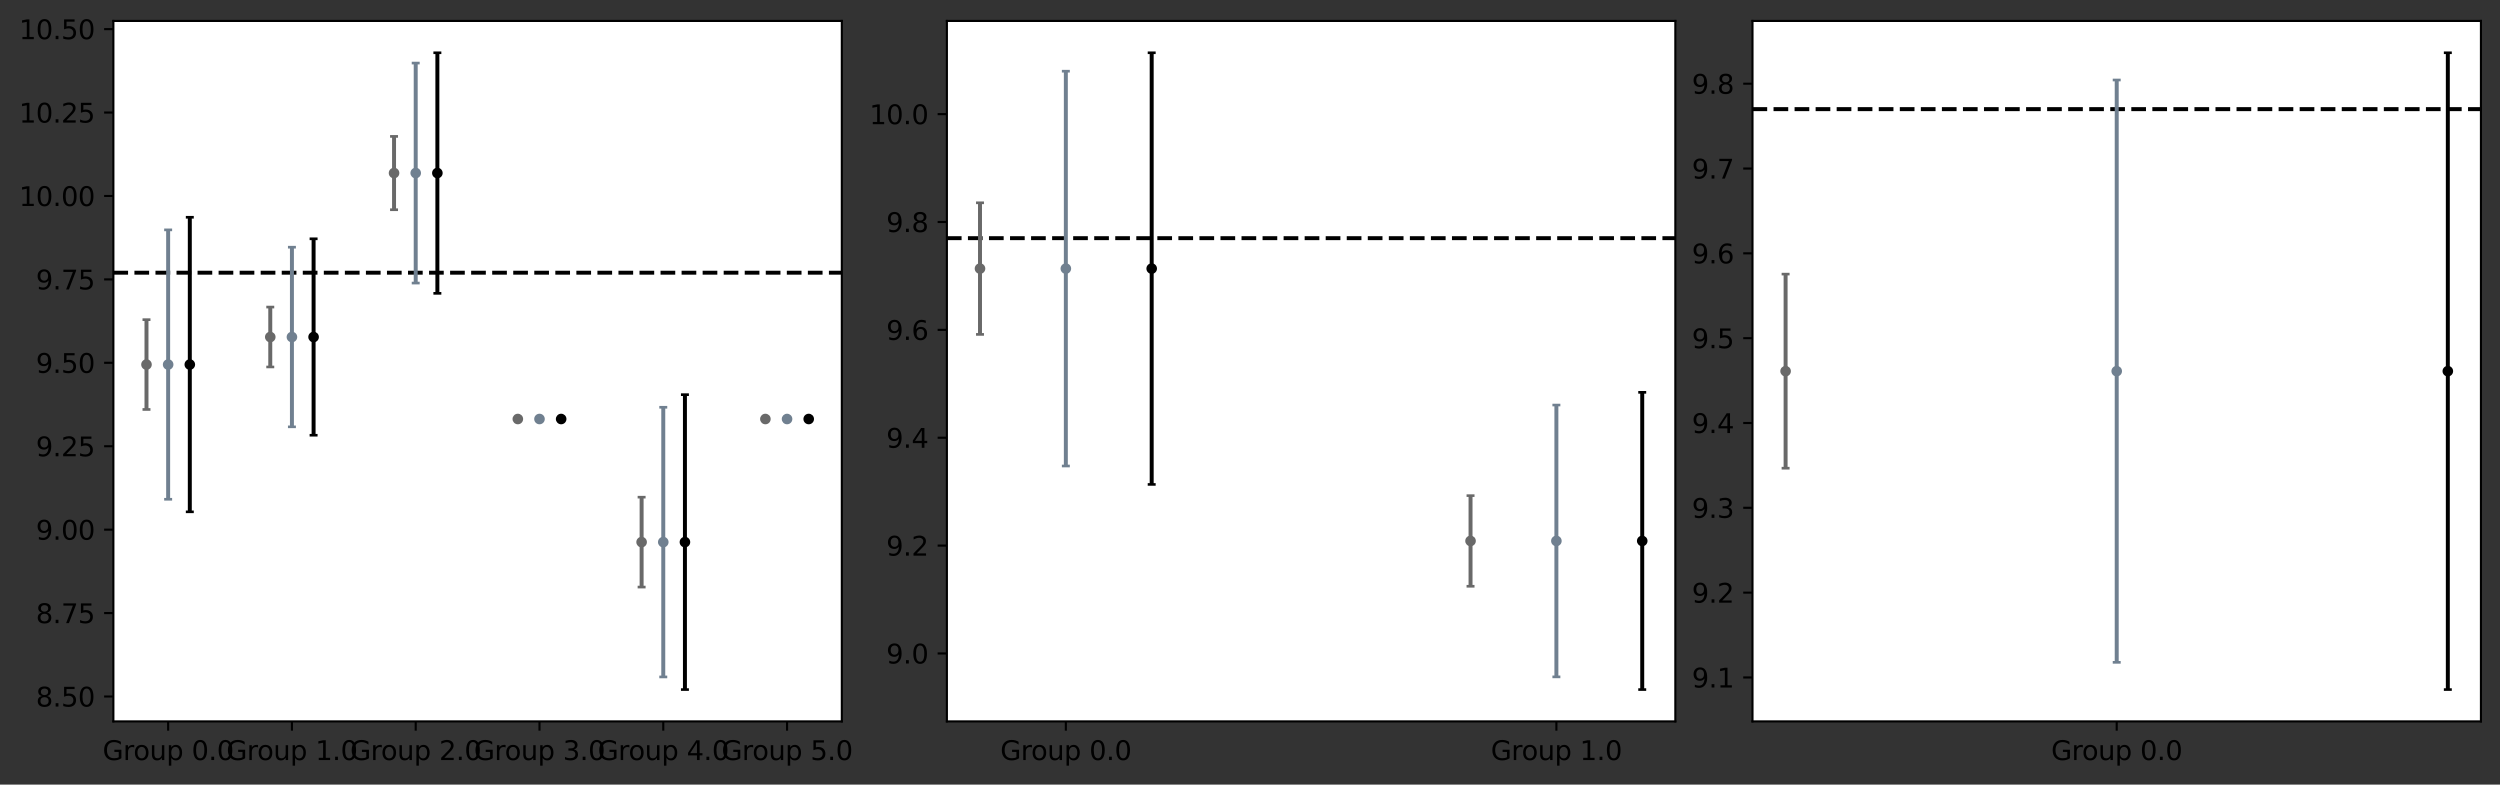 <?xml version="1.0" encoding="utf-8" standalone="no"?>
<!DOCTYPE svg PUBLIC "-//W3C//DTD SVG 1.1//EN"
  "http://www.w3.org/Graphics/SVG/1.1/DTD/svg11.dtd">
<svg xmlns:xlink="http://www.w3.org/1999/xlink" width="944.4pt" height="296.393pt" viewBox="0 0 944.4 296.393" xmlns="http://www.w3.org/2000/svg" version="1.1">
 <rect x="0" y="0" width="944.4" height="296.393" fill="#333333" stroke="none"/>
 <defs>
  <style type="text/css">*{stroke-linejoin: round; stroke-linecap: butt}</style>
 </defs>
 <g id="figure_1">
  <g id="patch_1">
   <path d="M 0 296.393 
L 944.4 296.393 
L 944.4 0 
L 0 0 
L 0 296.393 
z
" style="fill: none"/>
  </g>
  <g id="axes_1">
   <g id="patch_2">
    <path d="M 42.828 272.515 
L 318.008 272.515 
L 318.008 7.906 
L 42.828 7.906 
z
" style="fill: #ffffff"/>
   </g>
   <g id="matplotlib.axis_1">
    <g id="xtick_1">
     <g id="line2d_1">
      <defs>
       <path id="m8b0fdf53c0" d="M 0 0 
L 0 3.5 
" style="stroke: #000000; stroke-width: 0.8"/>
      </defs>
      <g>
       <use xlink:href="#m8b0fdf53c0" x="63.519" y="272.515" style="stroke: #000000; stroke-width: 0.8"/>
      </g>
     </g>
     <g id="text_1">
      <!-- Group 0.0 -->
      <g transform="translate(38.759 287.113)scale(0.1 -0.1)">
       <defs>
        <path id="DejaVuSans-47" d="M 3809 666 
L 3809 1919 
L 2778 1919 
L 2778 2438 
L 4434 2438 
L 4434 434 
Q 4069 175 3628 42 
Q 3188 -91 2688 -91 
Q 1594 -91 976 548 
Q 359 1188 359 2328 
Q 359 3472 976 4111 
Q 1594 4750 2688 4750 
Q 3144 4750 3555 4637 
Q 3966 4525 4313 4306 
L 4313 3634 
Q 3963 3931 3569 4081 
Q 3175 4231 2741 4231 
Q 1884 4231 1454 3753 
Q 1025 3275 1025 2328 
Q 1025 1384 1454 906 
Q 1884 428 2741 428 
Q 3075 428 3337 486 
Q 3600 544 3809 666 
z
" transform="scale(0.016)"/>
        <path id="DejaVuSans-72" d="M 2631 2963 
Q 2534 3019 2420 3045 
Q 2306 3072 2169 3072 
Q 1681 3072 1420 2755 
Q 1159 2438 1159 1844 
L 1159 0 
L 581 0 
L 581 3500 
L 1159 3500 
L 1159 2956 
Q 1341 3275 1631 3429 
Q 1922 3584 2338 3584 
Q 2397 3584 2469 3576 
Q 2541 3569 2628 3553 
L 2631 2963 
z
" transform="scale(0.016)"/>
        <path id="DejaVuSans-6f" d="M 1959 3097 
Q 1497 3097 1228 2736 
Q 959 2375 959 1747 
Q 959 1119 1226 758 
Q 1494 397 1959 397 
Q 2419 397 2687 759 
Q 2956 1122 2956 1747 
Q 2956 2369 2687 2733 
Q 2419 3097 1959 3097 
z
M 1959 3584 
Q 2709 3584 3137 3096 
Q 3566 2609 3566 1747 
Q 3566 888 3137 398 
Q 2709 -91 1959 -91 
Q 1206 -91 779 398 
Q 353 888 353 1747 
Q 353 2609 779 3096 
Q 1206 3584 1959 3584 
z
" transform="scale(0.016)"/>
        <path id="DejaVuSans-75" d="M 544 1381 
L 544 3500 
L 1119 3500 
L 1119 1403 
Q 1119 906 1312 657 
Q 1506 409 1894 409 
Q 2359 409 2629 706 
Q 2900 1003 2900 1516 
L 2900 3500 
L 3475 3500 
L 3475 0 
L 2900 0 
L 2900 538 
Q 2691 219 2414 64 
Q 2138 -91 1772 -91 
Q 1169 -91 856 284 
Q 544 659 544 1381 
z
M 1991 3584 
L 1991 3584 
z
" transform="scale(0.016)"/>
        <path id="DejaVuSans-70" d="M 1159 525 
L 1159 -1331 
L 581 -1331 
L 581 3500 
L 1159 3500 
L 1159 2969 
Q 1341 3281 1617 3432 
Q 1894 3584 2278 3584 
Q 2916 3584 3314 3078 
Q 3713 2572 3713 1747 
Q 3713 922 3314 415 
Q 2916 -91 2278 -91 
Q 1894 -91 1617 61 
Q 1341 213 1159 525 
z
M 3116 1747 
Q 3116 2381 2855 2742 
Q 2594 3103 2138 3103 
Q 1681 3103 1420 2742 
Q 1159 2381 1159 1747 
Q 1159 1113 1420 752 
Q 1681 391 2138 391 
Q 2594 391 2855 752 
Q 3116 1113 3116 1747 
z
" transform="scale(0.016)"/>
        <path id="DejaVuSans-20" transform="scale(0.016)"/>
        <path id="DejaVuSans-30" d="M 2034 4250 
Q 1547 4250 1301 3770 
Q 1056 3291 1056 2328 
Q 1056 1369 1301 889 
Q 1547 409 2034 409 
Q 2525 409 2770 889 
Q 3016 1369 3016 2328 
Q 3016 3291 2770 3770 
Q 2525 4250 2034 4250 
z
M 2034 4750 
Q 2819 4750 3233 4129 
Q 3647 3509 3647 2328 
Q 3647 1150 3233 529 
Q 2819 -91 2034 -91 
Q 1250 -91 836 529 
Q 422 1150 422 2328 
Q 422 3509 836 4129 
Q 1250 4750 2034 4750 
z
" transform="scale(0.016)"/>
        <path id="DejaVuSans-2e" d="M 684 794 
L 1344 794 
L 1344 0 
L 684 0 
L 684 794 
z
" transform="scale(0.016)"/>
       </defs>
       <use xlink:href="#DejaVuSans-47"/>
       <use xlink:href="#DejaVuSans-72" x="77.49"/>
       <use xlink:href="#DejaVuSans-6f" x="116.354"/>
       <use xlink:href="#DejaVuSans-75" x="177.535"/>
       <use xlink:href="#DejaVuSans-70" x="240.914"/>
       <use xlink:href="#DejaVuSans-20" x="304.391"/>
       <use xlink:href="#DejaVuSans-30" x="336.178"/>
       <use xlink:href="#DejaVuSans-2e" x="399.801"/>
       <use xlink:href="#DejaVuSans-30" x="431.588"/>
      </g>
     </g>
    </g>
    <g id="xtick_2">
     <g id="line2d_2">
      <g>
       <use xlink:href="#m8b0fdf53c0" x="110.279" y="272.515" style="stroke: #000000; stroke-width: 0.8"/>
      </g>
     </g>
     <g id="text_2">
      <!-- Group 1.0 -->
      <g transform="translate(85.519 287.113)scale(0.1 -0.1)">
       <defs>
        <path id="DejaVuSans-31" d="M 794 531 
L 1825 531 
L 1825 4091 
L 703 3866 
L 703 4441 
L 1819 4666 
L 2450 4666 
L 2450 531 
L 3481 531 
L 3481 0 
L 794 0 
L 794 531 
z
" transform="scale(0.016)"/>
       </defs>
       <use xlink:href="#DejaVuSans-47"/>
       <use xlink:href="#DejaVuSans-72" x="77.49"/>
       <use xlink:href="#DejaVuSans-6f" x="116.354"/>
       <use xlink:href="#DejaVuSans-75" x="177.535"/>
       <use xlink:href="#DejaVuSans-70" x="240.914"/>
       <use xlink:href="#DejaVuSans-20" x="304.391"/>
       <use xlink:href="#DejaVuSans-31" x="336.178"/>
       <use xlink:href="#DejaVuSans-2e" x="399.801"/>
       <use xlink:href="#DejaVuSans-30" x="431.588"/>
      </g>
     </g>
    </g>
    <g id="xtick_3">
     <g id="line2d_3">
      <g>
       <use xlink:href="#m8b0fdf53c0" x="157.038" y="272.515" style="stroke: #000000; stroke-width: 0.8"/>
      </g>
     </g>
     <g id="text_3">
      <!-- Group 2.0 -->
      <g transform="translate(132.278 287.113)scale(0.1 -0.1)">
       <defs>
        <path id="DejaVuSans-32" d="M 1228 531 
L 3431 531 
L 3431 0 
L 469 0 
L 469 531 
Q 828 903 1448 1529 
Q 2069 2156 2228 2338 
Q 2531 2678 2651 2914 
Q 2772 3150 2772 3378 
Q 2772 3750 2511 3984 
Q 2250 4219 1831 4219 
Q 1534 4219 1204 4116 
Q 875 4013 500 3803 
L 500 4441 
Q 881 4594 1212 4672 
Q 1544 4750 1819 4750 
Q 2544 4750 2975 4387 
Q 3406 4025 3406 3419 
Q 3406 3131 3298 2873 
Q 3191 2616 2906 2266 
Q 2828 2175 2409 1742 
Q 1991 1309 1228 531 
z
" transform="scale(0.016)"/>
       </defs>
       <use xlink:href="#DejaVuSans-47"/>
       <use xlink:href="#DejaVuSans-72" x="77.49"/>
       <use xlink:href="#DejaVuSans-6f" x="116.354"/>
       <use xlink:href="#DejaVuSans-75" x="177.535"/>
       <use xlink:href="#DejaVuSans-70" x="240.914"/>
       <use xlink:href="#DejaVuSans-20" x="304.391"/>
       <use xlink:href="#DejaVuSans-32" x="336.178"/>
       <use xlink:href="#DejaVuSans-2e" x="399.801"/>
       <use xlink:href="#DejaVuSans-30" x="431.588"/>
      </g>
     </g>
    </g>
    <g id="xtick_4">
     <g id="line2d_4">
      <g>
       <use xlink:href="#m8b0fdf53c0" x="203.798" y="272.515" style="stroke: #000000; stroke-width: 0.8"/>
      </g>
     </g>
     <g id="text_4">
      <!-- Group 3.0 -->
      <g transform="translate(179.038 287.113)scale(0.1 -0.1)">
       <defs>
        <path id="DejaVuSans-33" d="M 2597 2516 
Q 3050 2419 3304 2112 
Q 3559 1806 3559 1356 
Q 3559 666 3084 287 
Q 2609 -91 1734 -91 
Q 1441 -91 1130 -33 
Q 819 25 488 141 
L 488 750 
Q 750 597 1062 519 
Q 1375 441 1716 441 
Q 2309 441 2620 675 
Q 2931 909 2931 1356 
Q 2931 1769 2642 2001 
Q 2353 2234 1838 2234 
L 1294 2234 
L 1294 2753 
L 1863 2753 
Q 2328 2753 2575 2939 
Q 2822 3125 2822 3475 
Q 2822 3834 2567 4026 
Q 2313 4219 1838 4219 
Q 1578 4219 1281 4162 
Q 984 4106 628 3988 
L 628 4550 
Q 988 4650 1302 4700 
Q 1616 4750 1894 4750 
Q 2613 4750 3031 4423 
Q 3450 4097 3450 3541 
Q 3450 3153 3228 2886 
Q 3006 2619 2597 2516 
z
" transform="scale(0.016)"/>
       </defs>
       <use xlink:href="#DejaVuSans-47"/>
       <use xlink:href="#DejaVuSans-72" x="77.49"/>
       <use xlink:href="#DejaVuSans-6f" x="116.354"/>
       <use xlink:href="#DejaVuSans-75" x="177.535"/>
       <use xlink:href="#DejaVuSans-70" x="240.914"/>
       <use xlink:href="#DejaVuSans-20" x="304.391"/>
       <use xlink:href="#DejaVuSans-33" x="336.178"/>
       <use xlink:href="#DejaVuSans-2e" x="399.801"/>
       <use xlink:href="#DejaVuSans-30" x="431.588"/>
      </g>
     </g>
    </g>
    <g id="xtick_5">
     <g id="line2d_5">
      <g>
       <use xlink:href="#m8b0fdf53c0" x="250.557" y="272.515" style="stroke: #000000; stroke-width: 0.8"/>
      </g>
     </g>
     <g id="text_5">
      <!-- Group 4.0 -->
      <g transform="translate(225.797 287.113)scale(0.1 -0.1)">
       <defs>
        <path id="DejaVuSans-34" d="M 2419 4116 
L 825 1625 
L 2419 1625 
L 2419 4116 
z
M 2253 4666 
L 3047 4666 
L 3047 1625 
L 3713 1625 
L 3713 1100 
L 3047 1100 
L 3047 0 
L 2419 0 
L 2419 1100 
L 313 1100 
L 313 1709 
L 2253 4666 
z
" transform="scale(0.016)"/>
       </defs>
       <use xlink:href="#DejaVuSans-47"/>
       <use xlink:href="#DejaVuSans-72" x="77.49"/>
       <use xlink:href="#DejaVuSans-6f" x="116.354"/>
       <use xlink:href="#DejaVuSans-75" x="177.535"/>
       <use xlink:href="#DejaVuSans-70" x="240.914"/>
       <use xlink:href="#DejaVuSans-20" x="304.391"/>
       <use xlink:href="#DejaVuSans-34" x="336.178"/>
       <use xlink:href="#DejaVuSans-2e" x="399.801"/>
       <use xlink:href="#DejaVuSans-30" x="431.588"/>
      </g>
     </g>
    </g>
    <g id="xtick_6">
     <g id="line2d_6">
      <g>
       <use xlink:href="#m8b0fdf53c0" x="297.317" y="272.515" style="stroke: #000000; stroke-width: 0.8"/>
      </g>
     </g>
     <g id="text_6">
      <!-- Group 5.0 -->
      <g transform="translate(272.557 287.113)scale(0.1 -0.1)">
       <defs>
        <path id="DejaVuSans-35" d="M 691 4666 
L 3169 4666 
L 3169 4134 
L 1269 4134 
L 1269 2991 
Q 1406 3038 1543 3061 
Q 1681 3084 1819 3084 
Q 2600 3084 3056 2656 
Q 3513 2228 3513 1497 
Q 3513 744 3044 326 
Q 2575 -91 1722 -91 
Q 1428 -91 1123 -41 
Q 819 9 494 109 
L 494 744 
Q 775 591 1075 516 
Q 1375 441 1709 441 
Q 2250 441 2565 725 
Q 2881 1009 2881 1497 
Q 2881 1984 2565 2268 
Q 2250 2553 1709 2553 
Q 1456 2553 1204 2497 
Q 953 2441 691 2322 
L 691 4666 
z
" transform="scale(0.016)"/>
       </defs>
       <use xlink:href="#DejaVuSans-47"/>
       <use xlink:href="#DejaVuSans-72" x="77.49"/>
       <use xlink:href="#DejaVuSans-6f" x="116.354"/>
       <use xlink:href="#DejaVuSans-75" x="177.535"/>
       <use xlink:href="#DejaVuSans-70" x="240.914"/>
       <use xlink:href="#DejaVuSans-20" x="304.391"/>
       <use xlink:href="#DejaVuSans-35" x="336.178"/>
       <use xlink:href="#DejaVuSans-2e" x="399.801"/>
       <use xlink:href="#DejaVuSans-30" x="431.588"/>
      </g>
     </g>
    </g>
   </g>
   <g id="matplotlib.axis_2">
    <g id="ytick_1">
     <g id="line2d_7">
      <defs>
       <path id="mab939117fa" d="M 0 0 
L -3.5 0 
" style="stroke: #000000; stroke-width: 0.8"/>
      </defs>
      <g>
       <use xlink:href="#mab939117fa" x="42.828" y="263.111" style="stroke: #000000; stroke-width: 0.8"/>
      </g>
     </g>
     <g id="text_7">
      <!-- 8.50 -->
      <g transform="translate(13.562 266.91)scale(0.1 -0.1)">
       <defs>
        <path id="DejaVuSans-38" d="M 2034 2216 
Q 1584 2216 1326 1975 
Q 1069 1734 1069 1313 
Q 1069 891 1326 650 
Q 1584 409 2034 409 
Q 2484 409 2743 651 
Q 3003 894 3003 1313 
Q 3003 1734 2745 1975 
Q 2488 2216 2034 2216 
z
M 1403 2484 
Q 997 2584 770 2862 
Q 544 3141 544 3541 
Q 544 4100 942 4425 
Q 1341 4750 2034 4750 
Q 2731 4750 3128 4425 
Q 3525 4100 3525 3541 
Q 3525 3141 3298 2862 
Q 3072 2584 2669 2484 
Q 3125 2378 3379 2068 
Q 3634 1759 3634 1313 
Q 3634 634 3220 271 
Q 2806 -91 2034 -91 
Q 1263 -91 848 271 
Q 434 634 434 1313 
Q 434 1759 690 2068 
Q 947 2378 1403 2484 
z
M 1172 3481 
Q 1172 3119 1398 2916 
Q 1625 2713 2034 2713 
Q 2441 2713 2670 2916 
Q 2900 3119 2900 3481 
Q 2900 3844 2670 4047 
Q 2441 4250 2034 4250 
Q 1625 4250 1398 4047 
Q 1172 3844 1172 3481 
z
" transform="scale(0.016)"/>
       </defs>
       <use xlink:href="#DejaVuSans-38"/>
       <use xlink:href="#DejaVuSans-2e" x="63.623"/>
       <use xlink:href="#DejaVuSans-35" x="95.41"/>
       <use xlink:href="#DejaVuSans-30" x="159.033"/>
      </g>
     </g>
    </g>
    <g id="ytick_2">
     <g id="line2d_8">
      <g>
       <use xlink:href="#mab939117fa" x="42.828" y="231.597" style="stroke: #000000; stroke-width: 0.8"/>
      </g>
     </g>
     <g id="text_8">
      <!-- 8.75 -->
      <g transform="translate(13.562 235.396)scale(0.1 -0.1)">
       <defs>
        <path id="DejaVuSans-37" d="M 525 4666 
L 3525 4666 
L 3525 4397 
L 1831 0 
L 1172 0 
L 2766 4134 
L 525 4134 
L 525 4666 
z
" transform="scale(0.016)"/>
       </defs>
       <use xlink:href="#DejaVuSans-38"/>
       <use xlink:href="#DejaVuSans-2e" x="63.623"/>
       <use xlink:href="#DejaVuSans-37" x="95.41"/>
       <use xlink:href="#DejaVuSans-35" x="159.033"/>
      </g>
     </g>
    </g>
    <g id="ytick_3">
     <g id="line2d_9">
      <g>
       <use xlink:href="#mab939117fa" x="42.828" y="200.083" style="stroke: #000000; stroke-width: 0.8"/>
      </g>
     </g>
     <g id="text_9">
      <!-- 9.00 -->
      <g transform="translate(13.562 203.882)scale(0.1 -0.1)">
       <defs>
        <path id="DejaVuSans-39" d="M 703 97 
L 703 672 
Q 941 559 1184 500 
Q 1428 441 1663 441 
Q 2288 441 2617 861 
Q 2947 1281 2994 2138 
Q 2813 1869 2534 1725 
Q 2256 1581 1919 1581 
Q 1219 1581 811 2004 
Q 403 2428 403 3163 
Q 403 3881 828 4315 
Q 1253 4750 1959 4750 
Q 2769 4750 3195 4129 
Q 3622 3509 3622 2328 
Q 3622 1225 3098 567 
Q 2575 -91 1691 -91 
Q 1453 -91 1209 -44 
Q 966 3 703 97 
z
M 1959 2075 
Q 2384 2075 2632 2365 
Q 2881 2656 2881 3163 
Q 2881 3666 2632 3958 
Q 2384 4250 1959 4250 
Q 1534 4250 1286 3958 
Q 1038 3666 1038 3163 
Q 1038 2656 1286 2365 
Q 1534 2075 1959 2075 
z
" transform="scale(0.016)"/>
       </defs>
       <use xlink:href="#DejaVuSans-39"/>
       <use xlink:href="#DejaVuSans-2e" x="63.623"/>
       <use xlink:href="#DejaVuSans-30" x="95.41"/>
       <use xlink:href="#DejaVuSans-30" x="159.033"/>
      </g>
     </g>
    </g>
    <g id="ytick_4">
     <g id="line2d_10">
      <g>
       <use xlink:href="#mab939117fa" x="42.828" y="168.569" style="stroke: #000000; stroke-width: 0.8"/>
      </g>
     </g>
     <g id="text_10">
      <!-- 9.25 -->
      <g transform="translate(13.562 172.368)scale(0.1 -0.1)">
       <use xlink:href="#DejaVuSans-39"/>
       <use xlink:href="#DejaVuSans-2e" x="63.623"/>
       <use xlink:href="#DejaVuSans-32" x="95.41"/>
       <use xlink:href="#DejaVuSans-35" x="159.033"/>
      </g>
     </g>
    </g>
    <g id="ytick_5">
     <g id="line2d_11">
      <g>
       <use xlink:href="#mab939117fa" x="42.828" y="137.055" style="stroke: #000000; stroke-width: 0.8"/>
      </g>
     </g>
     <g id="text_11">
      <!-- 9.50 -->
      <g transform="translate(13.562 140.854)scale(0.1 -0.1)">
       <use xlink:href="#DejaVuSans-39"/>
       <use xlink:href="#DejaVuSans-2e" x="63.623"/>
       <use xlink:href="#DejaVuSans-35" x="95.41"/>
       <use xlink:href="#DejaVuSans-30" x="159.033"/>
      </g>
     </g>
    </g>
    <g id="ytick_6">
     <g id="line2d_12">
      <g>
       <use xlink:href="#mab939117fa" x="42.828" y="105.541" style="stroke: #000000; stroke-width: 0.8"/>
      </g>
     </g>
     <g id="text_12">
      <!-- 9.75 -->
      <g transform="translate(13.562 109.34)scale(0.1 -0.1)">
       <use xlink:href="#DejaVuSans-39"/>
       <use xlink:href="#DejaVuSans-2e" x="63.623"/>
       <use xlink:href="#DejaVuSans-37" x="95.41"/>
       <use xlink:href="#DejaVuSans-35" x="159.033"/>
      </g>
     </g>
    </g>
    <g id="ytick_7">
     <g id="line2d_13">
      <g>
       <use xlink:href="#mab939117fa" x="42.828" y="74.027" style="stroke: #000000; stroke-width: 0.8"/>
      </g>
     </g>
     <g id="text_13">
      <!-- 10.00 -->
      <g transform="translate(7.2 77.826)scale(0.1 -0.1)">
       <use xlink:href="#DejaVuSans-31"/>
       <use xlink:href="#DejaVuSans-30" x="63.623"/>
       <use xlink:href="#DejaVuSans-2e" x="127.246"/>
       <use xlink:href="#DejaVuSans-30" x="159.033"/>
       <use xlink:href="#DejaVuSans-30" x="222.656"/>
      </g>
     </g>
    </g>
    <g id="ytick_8">
     <g id="line2d_14">
      <g>
       <use xlink:href="#mab939117fa" x="42.828" y="42.513" style="stroke: #000000; stroke-width: 0.8"/>
      </g>
     </g>
     <g id="text_14">
      <!-- 10.25 -->
      <g transform="translate(7.2 46.312)scale(0.1 -0.1)">
       <use xlink:href="#DejaVuSans-31"/>
       <use xlink:href="#DejaVuSans-30" x="63.623"/>
       <use xlink:href="#DejaVuSans-2e" x="127.246"/>
       <use xlink:href="#DejaVuSans-32" x="159.033"/>
       <use xlink:href="#DejaVuSans-35" x="222.656"/>
      </g>
     </g>
    </g>
    <g id="ytick_9">
     <g id="line2d_15">
      <g>
       <use xlink:href="#mab939117fa" x="42.828" y="10.999" style="stroke: #000000; stroke-width: 0.8"/>
      </g>
     </g>
     <g id="text_15">
      <!-- 10.50 -->
      <g transform="translate(7.2 14.798)scale(0.1 -0.1)">
       <use xlink:href="#DejaVuSans-31"/>
       <use xlink:href="#DejaVuSans-30" x="63.623"/>
       <use xlink:href="#DejaVuSans-2e" x="127.246"/>
       <use xlink:href="#DejaVuSans-35" x="159.033"/>
       <use xlink:href="#DejaVuSans-30" x="222.656"/>
      </g>
     </g>
    </g>
   </g>
   <g id="line2d_16">
    <path d="M 42.828 103.02 
L 318.008 103.02 
" clip-path="url(#pf9a8e36081)" style="fill: none; stroke-dasharray: 5.55,2.4; stroke-dashoffset: 0; stroke: #000000; stroke-width: 1.5"/>
   </g>
   <g id="LineCollection_1">
    <path d="M 71.702 193.351 
L 71.702 82.073 
" clip-path="url(#pf9a8e36081)" style="fill: none; stroke: #000000; stroke-width: 1.5"/>
    <path d="M 118.462 164.412 
L 118.462 90.215 
" clip-path="url(#pf9a8e36081)" style="fill: none; stroke: #000000; stroke-width: 1.5"/>
    <path d="M 165.221 110.807 
L 165.221 19.934 
" clip-path="url(#pf9a8e36081)" style="fill: none; stroke: #000000; stroke-width: 1.5"/>
    <path d="M 211.981 158.285 
L 211.981 158.285 
" clip-path="url(#pf9a8e36081)" style="fill: none; stroke: #000000; stroke-width: 1.5"/>
    <path d="M 258.74 260.487 
L 258.74 149.086 
" clip-path="url(#pf9a8e36081)" style="fill: none; stroke: #000000; stroke-width: 1.5"/>
    <path d="M 305.5 158.285 
L 305.5 158.285 
" clip-path="url(#pf9a8e36081)" style="fill: none; stroke: #000000; stroke-width: 1.5"/>
   </g>
   <g id="line2d_17">
    <defs>
     <path id="mebc67e7c76" d="M 1.5 0 
L -1.5 -0 
" style="stroke: #000000"/>
    </defs>
    <g clip-path="url(#pf9a8e36081)">
     <use xlink:href="#mebc67e7c76" x="71.702" y="193.351" style="stroke: #000000"/>
     <use xlink:href="#mebc67e7c76" x="118.462" y="164.412" style="stroke: #000000"/>
     <use xlink:href="#mebc67e7c76" x="165.221" y="110.807" style="stroke: #000000"/>
     <use xlink:href="#mebc67e7c76" x="211.981" y="158.285" style="stroke: #000000"/>
     <use xlink:href="#mebc67e7c76" x="258.74" y="260.487" style="stroke: #000000"/>
     <use xlink:href="#mebc67e7c76" x="305.5" y="158.285" style="stroke: #000000"/>
    </g>
   </g>
   <g id="line2d_18">
    <g clip-path="url(#pf9a8e36081)">
     <use xlink:href="#mebc67e7c76" x="71.702" y="82.073" style="stroke: #000000"/>
     <use xlink:href="#mebc67e7c76" x="118.462" y="90.215" style="stroke: #000000"/>
     <use xlink:href="#mebc67e7c76" x="165.221" y="19.934" style="stroke: #000000"/>
     <use xlink:href="#mebc67e7c76" x="211.981" y="158.285" style="stroke: #000000"/>
     <use xlink:href="#mebc67e7c76" x="258.74" y="149.086" style="stroke: #000000"/>
     <use xlink:href="#mebc67e7c76" x="305.5" y="158.285" style="stroke: #000000"/>
    </g>
   </g>
   <g id="LineCollection_2">
    <path d="M 55.336 154.673 
L 55.336 120.751 
" clip-path="url(#pf9a8e36081)" style="fill: none; stroke: #696969; stroke-width: 1.5"/>
    <path d="M 102.096 138.623 
L 102.096 116.004 
" clip-path="url(#pf9a8e36081)" style="fill: none; stroke: #696969; stroke-width: 1.5"/>
    <path d="M 148.855 79.221 
L 148.855 51.519 
" clip-path="url(#pf9a8e36081)" style="fill: none; stroke: #696969; stroke-width: 1.5"/>
    <path d="M 195.615 158.285 
L 195.615 158.285 
" clip-path="url(#pf9a8e36081)" style="fill: none; stroke: #696969; stroke-width: 1.5"/>
    <path d="M 242.375 221.766 
L 242.375 187.807 
" clip-path="url(#pf9a8e36081)" style="fill: none; stroke: #696969; stroke-width: 1.5"/>
    <path d="M 289.134 158.285 
L 289.134 158.285 
" clip-path="url(#pf9a8e36081)" style="fill: none; stroke: #696969; stroke-width: 1.5"/>
   </g>
   <g id="line2d_19">
    <defs>
     <path id="mbfdc3adbc5" d="M 1.5 0 
L -1.5 -0 
" style="stroke: #696969"/>
    </defs>
    <g clip-path="url(#pf9a8e36081)">
     <use xlink:href="#mbfdc3adbc5" x="55.336" y="154.673" style="fill: #696969; stroke: #696969"/>
     <use xlink:href="#mbfdc3adbc5" x="102.096" y="138.623" style="fill: #696969; stroke: #696969"/>
     <use xlink:href="#mbfdc3adbc5" x="148.855" y="79.221" style="fill: #696969; stroke: #696969"/>
     <use xlink:href="#mbfdc3adbc5" x="195.615" y="158.285" style="fill: #696969; stroke: #696969"/>
     <use xlink:href="#mbfdc3adbc5" x="242.375" y="221.766" style="fill: #696969; stroke: #696969"/>
     <use xlink:href="#mbfdc3adbc5" x="289.134" y="158.285" style="fill: #696969; stroke: #696969"/>
    </g>
   </g>
   <g id="line2d_20">
    <g clip-path="url(#pf9a8e36081)">
     <use xlink:href="#mbfdc3adbc5" x="55.336" y="120.751" style="fill: #696969; stroke: #696969"/>
     <use xlink:href="#mbfdc3adbc5" x="102.096" y="116.004" style="fill: #696969; stroke: #696969"/>
     <use xlink:href="#mbfdc3adbc5" x="148.855" y="51.519" style="fill: #696969; stroke: #696969"/>
     <use xlink:href="#mbfdc3adbc5" x="195.615" y="158.285" style="fill: #696969; stroke: #696969"/>
     <use xlink:href="#mbfdc3adbc5" x="242.375" y="187.807" style="fill: #696969; stroke: #696969"/>
     <use xlink:href="#mbfdc3adbc5" x="289.134" y="158.285" style="fill: #696969; stroke: #696969"/>
    </g>
   </g>
   <g id="LineCollection_3">
    <path d="M 63.519 188.596 
L 63.519 86.829 
" clip-path="url(#pf9a8e36081)" style="fill: none; stroke: #708090; stroke-width: 1.5"/>
    <path d="M 110.279 161.241 
L 110.279 93.386 
" clip-path="url(#pf9a8e36081)" style="fill: none; stroke: #708090; stroke-width: 1.5"/>
    <path d="M 157.038 106.923 
L 157.038 23.817 
" clip-path="url(#pf9a8e36081)" style="fill: none; stroke: #708090; stroke-width: 1.5"/>
    <path d="M 203.798 158.285 
L 203.798 158.285 
" clip-path="url(#pf9a8e36081)" style="fill: none; stroke: #708090; stroke-width: 1.5"/>
    <path d="M 250.557 255.726 
L 250.557 153.847 
" clip-path="url(#pf9a8e36081)" style="fill: none; stroke: #708090; stroke-width: 1.5"/>
    <path d="M 297.317 158.285 
L 297.317 158.285 
" clip-path="url(#pf9a8e36081)" style="fill: none; stroke: #708090; stroke-width: 1.5"/>
   </g>
   <g id="line2d_21">
    <defs>
     <path id="ma74622cc46" d="M 1.5 0 
L -1.5 -0 
" style="stroke: #708090"/>
    </defs>
    <g clip-path="url(#pf9a8e36081)">
     <use xlink:href="#ma74622cc46" x="63.519" y="188.596" style="fill: #708090; stroke: #708090"/>
     <use xlink:href="#ma74622cc46" x="110.279" y="161.241" style="fill: #708090; stroke: #708090"/>
     <use xlink:href="#ma74622cc46" x="157.038" y="106.923" style="fill: #708090; stroke: #708090"/>
     <use xlink:href="#ma74622cc46" x="203.798" y="158.285" style="fill: #708090; stroke: #708090"/>
     <use xlink:href="#ma74622cc46" x="250.557" y="255.726" style="fill: #708090; stroke: #708090"/>
     <use xlink:href="#ma74622cc46" x="297.317" y="158.285" style="fill: #708090; stroke: #708090"/>
    </g>
   </g>
   <g id="line2d_22">
    <g clip-path="url(#pf9a8e36081)">
     <use xlink:href="#ma74622cc46" x="63.519" y="86.829" style="fill: #708090; stroke: #708090"/>
     <use xlink:href="#ma74622cc46" x="110.279" y="93.386" style="fill: #708090; stroke: #708090"/>
     <use xlink:href="#ma74622cc46" x="157.038" y="23.817" style="fill: #708090; stroke: #708090"/>
     <use xlink:href="#ma74622cc46" x="203.798" y="158.285" style="fill: #708090; stroke: #708090"/>
     <use xlink:href="#ma74622cc46" x="250.557" y="153.847" style="fill: #708090; stroke: #708090"/>
     <use xlink:href="#ma74622cc46" x="297.317" y="158.285" style="fill: #708090; stroke: #708090"/>
    </g>
   </g>
   <g id="line2d_23">
    <defs>
     <path id="m907912aaa1" d="M 0 1.5 
C 0.398 1.5 0.779 1.342 1.061 1.061 
C 1.342 0.779 1.5 0.398 1.5 0 
C 1.5 -0.398 1.342 -0.779 1.061 -1.061 
C 0.779 -1.342 0.398 -1.5 0 -1.5 
C -0.398 -1.5 -0.779 -1.342 -1.061 -1.061 
C -1.342 -0.779 -1.5 -0.398 -1.5 0 
C -1.5 0.398 -1.342 0.779 -1.061 1.061 
C -0.779 1.342 -0.398 1.5 0 1.5 
z
" style="stroke: #000000"/>
    </defs>
    <g clip-path="url(#pf9a8e36081)">
     <use xlink:href="#m907912aaa1" x="71.702" y="137.712" style="stroke: #000000"/>
     <use xlink:href="#m907912aaa1" x="118.462" y="127.314" style="stroke: #000000"/>
     <use xlink:href="#m907912aaa1" x="165.221" y="65.37" style="stroke: #000000"/>
     <use xlink:href="#m907912aaa1" x="211.981" y="158.285" style="stroke: #000000"/>
     <use xlink:href="#m907912aaa1" x="258.74" y="204.787" style="stroke: #000000"/>
     <use xlink:href="#m907912aaa1" x="305.5" y="158.285" style="stroke: #000000"/>
    </g>
   </g>
   <g id="line2d_24">
    <defs>
     <path id="m24150d6619" d="M 0 1.5 
C 0.398 1.5 0.779 1.342 1.061 1.061 
C 1.342 0.779 1.5 0.398 1.5 0 
C 1.5 -0.398 1.342 -0.779 1.061 -1.061 
C 0.779 -1.342 0.398 -1.5 0 -1.5 
C -0.398 -1.5 -0.779 -1.342 -1.061 -1.061 
C -1.342 -0.779 -1.5 -0.398 -1.5 0 
C -1.5 0.398 -1.342 0.779 -1.061 1.061 
C -0.779 1.342 -0.398 1.5 0 1.5 
z
" style="stroke: #696969"/>
    </defs>
    <g clip-path="url(#pf9a8e36081)">
     <use xlink:href="#m24150d6619" x="55.336" y="137.712" style="fill: #696969; stroke: #696969"/>
     <use xlink:href="#m24150d6619" x="102.096" y="127.314" style="fill: #696969; stroke: #696969"/>
     <use xlink:href="#m24150d6619" x="148.855" y="65.37" style="fill: #696969; stroke: #696969"/>
     <use xlink:href="#m24150d6619" x="195.615" y="158.285" style="fill: #696969; stroke: #696969"/>
     <use xlink:href="#m24150d6619" x="242.375" y="204.787" style="fill: #696969; stroke: #696969"/>
     <use xlink:href="#m24150d6619" x="289.134" y="158.285" style="fill: #696969; stroke: #696969"/>
    </g>
   </g>
   <g id="line2d_25">
    <defs>
     <path id="m6e2da9612e" d="M 0 1.5 
C 0.398 1.5 0.779 1.342 1.061 1.061 
C 1.342 0.779 1.5 0.398 1.5 0 
C 1.5 -0.398 1.342 -0.779 1.061 -1.061 
C 0.779 -1.342 0.398 -1.5 0 -1.5 
C -0.398 -1.5 -0.779 -1.342 -1.061 -1.061 
C -1.342 -0.779 -1.5 -0.398 -1.5 0 
C -1.5 0.398 -1.342 0.779 -1.061 1.061 
C -0.779 1.342 -0.398 1.5 0 1.5 
z
" style="stroke: #708090"/>
    </defs>
    <g clip-path="url(#pf9a8e36081)">
     <use xlink:href="#m6e2da9612e" x="63.519" y="137.712" style="fill: #708090; stroke: #708090"/>
     <use xlink:href="#m6e2da9612e" x="110.279" y="127.314" style="fill: #708090; stroke: #708090"/>
     <use xlink:href="#m6e2da9612e" x="157.038" y="65.37" style="fill: #708090; stroke: #708090"/>
     <use xlink:href="#m6e2da9612e" x="203.798" y="158.285" style="fill: #708090; stroke: #708090"/>
     <use xlink:href="#m6e2da9612e" x="250.557" y="204.787" style="fill: #708090; stroke: #708090"/>
     <use xlink:href="#m6e2da9612e" x="297.317" y="158.285" style="fill: #708090; stroke: #708090"/>
    </g>
   </g>
   <g id="patch_3">
    <path d="M 42.828 272.515 
L 42.828 7.906 
" style="fill: none; stroke: #000000; stroke-width: 0.8; stroke-linejoin: miter; stroke-linecap: square"/>
   </g>
   <g id="patch_4">
    <path d="M 318.008 272.515 
L 318.008 7.906 
" style="fill: none; stroke: #000000; stroke-width: 0.8; stroke-linejoin: miter; stroke-linecap: square"/>
   </g>
   <g id="patch_5">
    <path d="M 42.828 272.515 
L 318.008 272.515 
" style="fill: none; stroke: #000000; stroke-width: 0.8; stroke-linejoin: miter; stroke-linecap: square"/>
   </g>
   <g id="patch_6">
    <path d="M 42.828 7.906 
L 318.008 7.906 
" style="fill: none; stroke: #000000; stroke-width: 0.8; stroke-linejoin: miter; stroke-linecap: square"/>
   </g>
  </g>
  <g id="axes_2">
   <g id="patch_7">
    <path d="M 357.696 272.515 
L 632.876 272.515 
L 632.876 7.906 
L 357.696 7.906 
z
" style="fill: #ffffff"/>
   </g>
   <g id="matplotlib.axis_3">
    <g id="xtick_7">
     <g id="line2d_26">
      <g>
       <use xlink:href="#m8b0fdf53c0" x="402.633" y="272.515" style="stroke: #000000; stroke-width: 0.8"/>
      </g>
     </g>
     <g id="text_16">
      <!-- Group 0.0 -->
      <g transform="translate(377.873 287.113)scale(0.1 -0.1)">
       <use xlink:href="#DejaVuSans-47"/>
       <use xlink:href="#DejaVuSans-72" x="77.49"/>
       <use xlink:href="#DejaVuSans-6f" x="116.354"/>
       <use xlink:href="#DejaVuSans-75" x="177.535"/>
       <use xlink:href="#DejaVuSans-70" x="240.914"/>
       <use xlink:href="#DejaVuSans-20" x="304.391"/>
       <use xlink:href="#DejaVuSans-30" x="336.178"/>
       <use xlink:href="#DejaVuSans-2e" x="399.801"/>
       <use xlink:href="#DejaVuSans-30" x="431.588"/>
      </g>
     </g>
    </g>
    <g id="xtick_8">
     <g id="line2d_27">
      <g>
       <use xlink:href="#m8b0fdf53c0" x="587.94" y="272.515" style="stroke: #000000; stroke-width: 0.8"/>
      </g>
     </g>
     <g id="text_17">
      <!-- Group 1.0 -->
      <g transform="translate(563.179 287.113)scale(0.1 -0.1)">
       <use xlink:href="#DejaVuSans-47"/>
       <use xlink:href="#DejaVuSans-72" x="77.49"/>
       <use xlink:href="#DejaVuSans-6f" x="116.354"/>
       <use xlink:href="#DejaVuSans-75" x="177.535"/>
       <use xlink:href="#DejaVuSans-70" x="240.914"/>
       <use xlink:href="#DejaVuSans-20" x="304.391"/>
       <use xlink:href="#DejaVuSans-31" x="336.178"/>
       <use xlink:href="#DejaVuSans-2e" x="399.801"/>
       <use xlink:href="#DejaVuSans-30" x="431.588"/>
      </g>
     </g>
    </g>
   </g>
   <g id="matplotlib.axis_4">
    <g id="ytick_10">
     <g id="line2d_28">
      <g>
       <use xlink:href="#mab939117fa" x="357.696" y="246.848" style="stroke: #000000; stroke-width: 0.8"/>
      </g>
     </g>
     <g id="text_18">
      <!-- 9.0 -->
      <g transform="translate(334.793 250.648)scale(0.1 -0.1)">
       <use xlink:href="#DejaVuSans-39"/>
       <use xlink:href="#DejaVuSans-2e" x="63.623"/>
       <use xlink:href="#DejaVuSans-30" x="95.41"/>
      </g>
     </g>
    </g>
    <g id="ytick_11">
     <g id="line2d_29">
      <g>
       <use xlink:href="#mab939117fa" x="357.696" y="206.101" style="stroke: #000000; stroke-width: 0.8"/>
      </g>
     </g>
     <g id="text_19">
      <!-- 9.2 -->
      <g transform="translate(334.793 209.9)scale(0.1 -0.1)">
       <use xlink:href="#DejaVuSans-39"/>
       <use xlink:href="#DejaVuSans-2e" x="63.623"/>
       <use xlink:href="#DejaVuSans-32" x="95.41"/>
      </g>
     </g>
    </g>
    <g id="ytick_12">
     <g id="line2d_30">
      <g>
       <use xlink:href="#mab939117fa" x="357.696" y="165.353" style="stroke: #000000; stroke-width: 0.8"/>
      </g>
     </g>
     <g id="text_20">
      <!-- 9.4 -->
      <g transform="translate(334.793 169.152)scale(0.1 -0.1)">
       <use xlink:href="#DejaVuSans-39"/>
       <use xlink:href="#DejaVuSans-2e" x="63.623"/>
       <use xlink:href="#DejaVuSans-34" x="95.41"/>
      </g>
     </g>
    </g>
    <g id="ytick_13">
     <g id="line2d_31">
      <g>
       <use xlink:href="#mab939117fa" x="357.696" y="124.605" style="stroke: #000000; stroke-width: 0.8"/>
      </g>
     </g>
     <g id="text_21">
      <!-- 9.6 -->
      <g transform="translate(334.793 128.405)scale(0.1 -0.1)">
       <defs>
        <path id="DejaVuSans-36" d="M 2113 2584 
Q 1688 2584 1439 2293 
Q 1191 2003 1191 1497 
Q 1191 994 1439 701 
Q 1688 409 2113 409 
Q 2538 409 2786 701 
Q 3034 994 3034 1497 
Q 3034 2003 2786 2293 
Q 2538 2584 2113 2584 
z
M 3366 4563 
L 3366 3988 
Q 3128 4100 2886 4159 
Q 2644 4219 2406 4219 
Q 1781 4219 1451 3797 
Q 1122 3375 1075 2522 
Q 1259 2794 1537 2939 
Q 1816 3084 2150 3084 
Q 2853 3084 3261 2657 
Q 3669 2231 3669 1497 
Q 3669 778 3244 343 
Q 2819 -91 2113 -91 
Q 1303 -91 875 529 
Q 447 1150 447 2328 
Q 447 3434 972 4092 
Q 1497 4750 2381 4750 
Q 2619 4750 2861 4703 
Q 3103 4656 3366 4563 
z
" transform="scale(0.016)"/>
       </defs>
       <use xlink:href="#DejaVuSans-39"/>
       <use xlink:href="#DejaVuSans-2e" x="63.623"/>
       <use xlink:href="#DejaVuSans-36" x="95.41"/>
      </g>
     </g>
    </g>
    <g id="ytick_14">
     <g id="line2d_32">
      <g>
       <use xlink:href="#mab939117fa" x="357.696" y="83.858" style="stroke: #000000; stroke-width: 0.8"/>
      </g>
     </g>
     <g id="text_22">
      <!-- 9.8 -->
      <g transform="translate(334.793 87.657)scale(0.1 -0.1)">
       <use xlink:href="#DejaVuSans-39"/>
       <use xlink:href="#DejaVuSans-2e" x="63.623"/>
       <use xlink:href="#DejaVuSans-38" x="95.41"/>
      </g>
     </g>
    </g>
    <g id="ytick_15">
     <g id="line2d_33">
      <g>
       <use xlink:href="#mab939117fa" x="357.696" y="43.11" style="stroke: #000000; stroke-width: 0.8"/>
      </g>
     </g>
     <g id="text_23">
      <!-- 10.0 -->
      <g transform="translate(328.431 46.909)scale(0.1 -0.1)">
       <use xlink:href="#DejaVuSans-31"/>
       <use xlink:href="#DejaVuSans-30" x="63.623"/>
       <use xlink:href="#DejaVuSans-2e" x="127.246"/>
       <use xlink:href="#DejaVuSans-30" x="159.033"/>
      </g>
     </g>
    </g>
   </g>
   <g id="line2d_34">
    <path d="M 357.696 89.97 
L 632.876 89.97 
" clip-path="url(#p64a7c24166)" style="fill: none; stroke-dasharray: 5.55,2.4; stroke-dashoffset: 0; stroke: #000000; stroke-width: 1.5"/>
   </g>
   <g id="LineCollection_4">
    <path d="M 435.062 182.996 
L 435.062 19.934 
" clip-path="url(#p64a7c24166)" style="fill: none; stroke: #000000; stroke-width: 1.5"/>
    <path d="M 620.368 260.487 
L 620.368 148.204 
" clip-path="url(#p64a7c24166)" style="fill: none; stroke: #000000; stroke-width: 1.5"/>
   </g>
   <g id="line2d_35">
    <g clip-path="url(#p64a7c24166)">
     <use xlink:href="#mebc67e7c76" x="435.062" y="182.996" style="stroke: #000000"/>
     <use xlink:href="#mebc67e7c76" x="620.368" y="260.487" style="stroke: #000000"/>
    </g>
   </g>
   <g id="line2d_36">
    <g clip-path="url(#p64a7c24166)">
     <use xlink:href="#mebc67e7c76" x="435.062" y="19.934" style="stroke: #000000"/>
     <use xlink:href="#mebc67e7c76" x="620.368" y="148.204" style="stroke: #000000"/>
    </g>
   </g>
   <g id="LineCollection_5">
    <path d="M 370.205 126.319 
L 370.205 76.611 
" clip-path="url(#p64a7c24166)" style="fill: none; stroke: #696969; stroke-width: 1.5"/>
    <path d="M 555.511 221.46 
L 555.511 187.232 
" clip-path="url(#p64a7c24166)" style="fill: none; stroke: #696969; stroke-width: 1.5"/>
   </g>
   <g id="line2d_37">
    <g clip-path="url(#p64a7c24166)">
     <use xlink:href="#mbfdc3adbc5" x="370.205" y="126.319" style="fill: #696969; stroke: #696969"/>
     <use xlink:href="#mbfdc3adbc5" x="555.511" y="221.46" style="fill: #696969; stroke: #696969"/>
    </g>
   </g>
   <g id="line2d_38">
    <g clip-path="url(#p64a7c24166)">
     <use xlink:href="#mbfdc3adbc5" x="370.205" y="76.611" style="fill: #696969; stroke: #696969"/>
     <use xlink:href="#mbfdc3adbc5" x="555.511" y="187.232" style="fill: #696969; stroke: #696969"/>
    </g>
   </g>
   <g id="LineCollection_6">
    <path d="M 402.633 176.027 
L 402.633 26.903 
" clip-path="url(#p64a7c24166)" style="fill: none; stroke: #708090; stroke-width: 1.5"/>
    <path d="M 587.94 255.689 
L 587.94 153.003 
" clip-path="url(#p64a7c24166)" style="fill: none; stroke: #708090; stroke-width: 1.5"/>
   </g>
   <g id="line2d_39">
    <g clip-path="url(#p64a7c24166)">
     <use xlink:href="#ma74622cc46" x="402.633" y="176.027" style="fill: #708090; stroke: #708090"/>
     <use xlink:href="#ma74622cc46" x="587.94" y="255.689" style="fill: #708090; stroke: #708090"/>
    </g>
   </g>
   <g id="line2d_40">
    <g clip-path="url(#p64a7c24166)">
     <use xlink:href="#ma74622cc46" x="402.633" y="26.903" style="fill: #708090; stroke: #708090"/>
     <use xlink:href="#ma74622cc46" x="587.94" y="153.003" style="fill: #708090; stroke: #708090"/>
    </g>
   </g>
   <g id="line2d_41">
    <g clip-path="url(#p64a7c24166)">
     <use xlink:href="#m907912aaa1" x="435.062" y="101.465" style="stroke: #000000"/>
     <use xlink:href="#m907912aaa1" x="620.368" y="204.346" style="stroke: #000000"/>
    </g>
   </g>
   <g id="line2d_42">
    <g clip-path="url(#p64a7c24166)">
     <use xlink:href="#m24150d6619" x="370.205" y="101.465" style="fill: #696969; stroke: #696969"/>
     <use xlink:href="#m24150d6619" x="555.511" y="204.346" style="fill: #696969; stroke: #696969"/>
    </g>
   </g>
   <g id="line2d_43">
    <g clip-path="url(#p64a7c24166)">
     <use xlink:href="#m6e2da9612e" x="402.633" y="101.465" style="fill: #708090; stroke: #708090"/>
     <use xlink:href="#m6e2da9612e" x="587.94" y="204.346" style="fill: #708090; stroke: #708090"/>
    </g>
   </g>
   <g id="patch_8">
    <path d="M 357.696 272.515 
L 357.696 7.906 
" style="fill: none; stroke: #000000; stroke-width: 0.8; stroke-linejoin: miter; stroke-linecap: square"/>
   </g>
   <g id="patch_9">
    <path d="M 632.876 272.515 
L 632.876 7.906 
" style="fill: none; stroke: #000000; stroke-width: 0.8; stroke-linejoin: miter; stroke-linecap: square"/>
   </g>
   <g id="patch_10">
    <path d="M 357.696 272.515 
L 632.876 272.515 
" style="fill: none; stroke: #000000; stroke-width: 0.8; stroke-linejoin: miter; stroke-linecap: square"/>
   </g>
   <g id="patch_11">
    <path d="M 357.696 7.906 
L 632.876 7.906 
" style="fill: none; stroke: #000000; stroke-width: 0.8; stroke-linejoin: miter; stroke-linecap: square"/>
   </g>
  </g>
  <g id="axes_3">
   <g id="patch_12">
    <path d="M 662.02 272.515 
L 937.2 272.515 
L 937.2 7.906 
L 662.02 7.906 
z
" style="fill: #ffffff"/>
   </g>
   <g id="matplotlib.axis_5">
    <g id="xtick_9">
     <g id="line2d_44">
      <g>
       <use xlink:href="#m8b0fdf53c0" x="799.61" y="272.515" style="stroke: #000000; stroke-width: 0.8"/>
      </g>
     </g>
     <g id="text_24">
      <!-- Group 0.0 -->
      <g transform="translate(774.849 287.113)scale(0.1 -0.1)">
       <use xlink:href="#DejaVuSans-47"/>
       <use xlink:href="#DejaVuSans-72" x="77.49"/>
       <use xlink:href="#DejaVuSans-6f" x="116.354"/>
       <use xlink:href="#DejaVuSans-75" x="177.535"/>
       <use xlink:href="#DejaVuSans-70" x="240.914"/>
       <use xlink:href="#DejaVuSans-20" x="304.391"/>
       <use xlink:href="#DejaVuSans-30" x="336.178"/>
       <use xlink:href="#DejaVuSans-2e" x="399.801"/>
       <use xlink:href="#DejaVuSans-30" x="431.588"/>
      </g>
     </g>
    </g>
   </g>
   <g id="matplotlib.axis_6">
    <g id="ytick_16">
     <g id="line2d_45">
      <g>
       <use xlink:href="#mab939117fa" x="662.02" y="255.914" style="stroke: #000000; stroke-width: 0.8"/>
      </g>
     </g>
     <g id="text_25">
      <!-- 9.1 -->
      <g transform="translate(639.116 259.713)scale(0.1 -0.1)">
       <use xlink:href="#DejaVuSans-39"/>
       <use xlink:href="#DejaVuSans-2e" x="63.623"/>
       <use xlink:href="#DejaVuSans-31" x="95.41"/>
      </g>
     </g>
    </g>
    <g id="ytick_17">
     <g id="line2d_46">
      <g>
       <use xlink:href="#mab939117fa" x="662.02" y="223.871" style="stroke: #000000; stroke-width: 0.8"/>
      </g>
     </g>
     <g id="text_26">
      <!-- 9.2 -->
      <g transform="translate(639.116 227.671)scale(0.1 -0.1)">
       <use xlink:href="#DejaVuSans-39"/>
       <use xlink:href="#DejaVuSans-2e" x="63.623"/>
       <use xlink:href="#DejaVuSans-32" x="95.41"/>
      </g>
     </g>
    </g>
    <g id="ytick_18">
     <g id="line2d_47">
      <g>
       <use xlink:href="#mab939117fa" x="662.02" y="191.829" style="stroke: #000000; stroke-width: 0.8"/>
      </g>
     </g>
     <g id="text_27">
      <!-- 9.3 -->
      <g transform="translate(639.116 195.628)scale(0.1 -0.1)">
       <use xlink:href="#DejaVuSans-39"/>
       <use xlink:href="#DejaVuSans-2e" x="63.623"/>
       <use xlink:href="#DejaVuSans-33" x="95.41"/>
      </g>
     </g>
    </g>
    <g id="ytick_19">
     <g id="line2d_48">
      <g>
       <use xlink:href="#mab939117fa" x="662.02" y="159.787" style="stroke: #000000; stroke-width: 0.8"/>
      </g>
     </g>
     <g id="text_28">
      <!-- 9.4 -->
      <g transform="translate(639.116 163.586)scale(0.1 -0.1)">
       <use xlink:href="#DejaVuSans-39"/>
       <use xlink:href="#DejaVuSans-2e" x="63.623"/>
       <use xlink:href="#DejaVuSans-34" x="95.41"/>
      </g>
     </g>
    </g>
    <g id="ytick_20">
     <g id="line2d_49">
      <g>
       <use xlink:href="#mab939117fa" x="662.02" y="127.745" style="stroke: #000000; stroke-width: 0.8"/>
      </g>
     </g>
     <g id="text_29">
      <!-- 9.5 -->
      <g transform="translate(639.116 131.544)scale(0.1 -0.1)">
       <use xlink:href="#DejaVuSans-39"/>
       <use xlink:href="#DejaVuSans-2e" x="63.623"/>
       <use xlink:href="#DejaVuSans-35" x="95.41"/>
      </g>
     </g>
    </g>
    <g id="ytick_21">
     <g id="line2d_50">
      <g>
       <use xlink:href="#mab939117fa" x="662.02" y="95.703" style="stroke: #000000; stroke-width: 0.8"/>
      </g>
     </g>
     <g id="text_30">
      <!-- 9.6 -->
      <g transform="translate(639.116 99.502)scale(0.1 -0.1)">
       <use xlink:href="#DejaVuSans-39"/>
       <use xlink:href="#DejaVuSans-2e" x="63.623"/>
       <use xlink:href="#DejaVuSans-36" x="95.41"/>
      </g>
     </g>
    </g>
    <g id="ytick_22">
     <g id="line2d_51">
      <g>
       <use xlink:href="#mab939117fa" x="662.02" y="63.66" style="stroke: #000000; stroke-width: 0.8"/>
      </g>
     </g>
     <g id="text_31">
      <!-- 9.7 -->
      <g transform="translate(639.116 67.46)scale(0.1 -0.1)">
       <use xlink:href="#DejaVuSans-39"/>
       <use xlink:href="#DejaVuSans-2e" x="63.623"/>
       <use xlink:href="#DejaVuSans-37" x="95.41"/>
      </g>
     </g>
    </g>
    <g id="ytick_23">
     <g id="line2d_52">
      <g>
       <use xlink:href="#mab939117fa" x="662.02" y="31.618" style="stroke: #000000; stroke-width: 0.8"/>
      </g>
     </g>
     <g id="text_32">
      <!-- 9.8 -->
      <g transform="translate(639.116 35.417)scale(0.1 -0.1)">
       <use xlink:href="#DejaVuSans-39"/>
       <use xlink:href="#DejaVuSans-2e" x="63.623"/>
       <use xlink:href="#DejaVuSans-38" x="95.41"/>
      </g>
     </g>
    </g>
   </g>
   <g id="line2d_53">
    <path d="M 662.02 41.231 
L 937.2 41.231 
" clip-path="url(#pe953d0c323)" style="fill: none; stroke-dasharray: 5.55,2.4; stroke-dashoffset: 0; stroke: #000000; stroke-width: 1.5"/>
   </g>
   <g id="LineCollection_7">
    <path d="M 924.691 260.487 
L 924.691 19.934 
" clip-path="url(#pe953d0c323)" style="fill: none; stroke: #000000; stroke-width: 1.5"/>
   </g>
   <g id="line2d_54">
    <g clip-path="url(#pe953d0c323)">
     <use xlink:href="#mebc67e7c76" x="924.691" y="260.487" style="stroke: #000000"/>
    </g>
   </g>
   <g id="line2d_55">
    <g clip-path="url(#pe953d0c323)">
     <use xlink:href="#mebc67e7c76" x="924.691" y="19.934" style="stroke: #000000"/>
    </g>
   </g>
   <g id="LineCollection_8">
    <path d="M 674.528 176.876 
L 674.528 103.545 
" clip-path="url(#pe953d0c323)" style="fill: none; stroke: #696969; stroke-width: 1.5"/>
   </g>
   <g id="line2d_56">
    <g clip-path="url(#pe953d0c323)">
     <use xlink:href="#mbfdc3adbc5" x="674.528" y="176.876" style="fill: #696969; stroke: #696969"/>
    </g>
   </g>
   <g id="line2d_57">
    <g clip-path="url(#pe953d0c323)">
     <use xlink:href="#mbfdc3adbc5" x="674.528" y="103.545" style="fill: #696969; stroke: #696969"/>
    </g>
   </g>
   <g id="LineCollection_9">
    <path d="M 799.61 250.206 
L 799.61 30.214 
" clip-path="url(#pe953d0c323)" style="fill: none; stroke: #708090; stroke-width: 1.5"/>
   </g>
   <g id="line2d_58">
    <g clip-path="url(#pe953d0c323)">
     <use xlink:href="#ma74622cc46" x="799.61" y="250.206" style="fill: #708090; stroke: #708090"/>
    </g>
   </g>
   <g id="line2d_59">
    <g clip-path="url(#pe953d0c323)">
     <use xlink:href="#ma74622cc46" x="799.61" y="30.214" style="fill: #708090; stroke: #708090"/>
    </g>
   </g>
   <g id="line2d_60">
    <g clip-path="url(#pe953d0c323)">
     <use xlink:href="#m907912aaa1" x="924.691" y="140.21" style="stroke: #000000"/>
    </g>
   </g>
   <g id="line2d_61">
    <g clip-path="url(#pe953d0c323)">
     <use xlink:href="#m24150d6619" x="674.528" y="140.21" style="fill: #696969; stroke: #696969"/>
    </g>
   </g>
   <g id="line2d_62">
    <g clip-path="url(#pe953d0c323)">
     <use xlink:href="#m6e2da9612e" x="799.61" y="140.21" style="fill: #708090; stroke: #708090"/>
    </g>
   </g>
   <g id="patch_13">
    <path d="M 662.02 272.515 
L 662.02 7.906 
" style="fill: none; stroke: #000000; stroke-width: 0.8; stroke-linejoin: miter; stroke-linecap: square"/>
   </g>
   <g id="patch_14">
    <path d="M 937.2 272.515 
L 937.2 7.906 
" style="fill: none; stroke: #000000; stroke-width: 0.8; stroke-linejoin: miter; stroke-linecap: square"/>
   </g>
   <g id="patch_15">
    <path d="M 662.02 272.515 
L 937.2 272.515 
" style="fill: none; stroke: #000000; stroke-width: 0.8; stroke-linejoin: miter; stroke-linecap: square"/>
   </g>
   <g id="patch_16">
    <path d="M 662.02 7.906 
L 937.2 7.906 
" style="fill: none; stroke: #000000; stroke-width: 0.8; stroke-linejoin: miter; stroke-linecap: square"/>
   </g>
  </g>
 </g>
 <defs>
  <clipPath id="pf9a8e36081">
   <rect x="42.828" y="7.906" width="275.18" height="264.609"/>
  </clipPath>
  <clipPath id="p64a7c24166">
   <rect x="357.696" y="7.906" width="275.18" height="264.609"/>
  </clipPath>
  <clipPath id="pe953d0c323">
   <rect x="662.02" y="7.906" width="275.18" height="264.609"/>
  </clipPath>
 </defs>
</svg>
